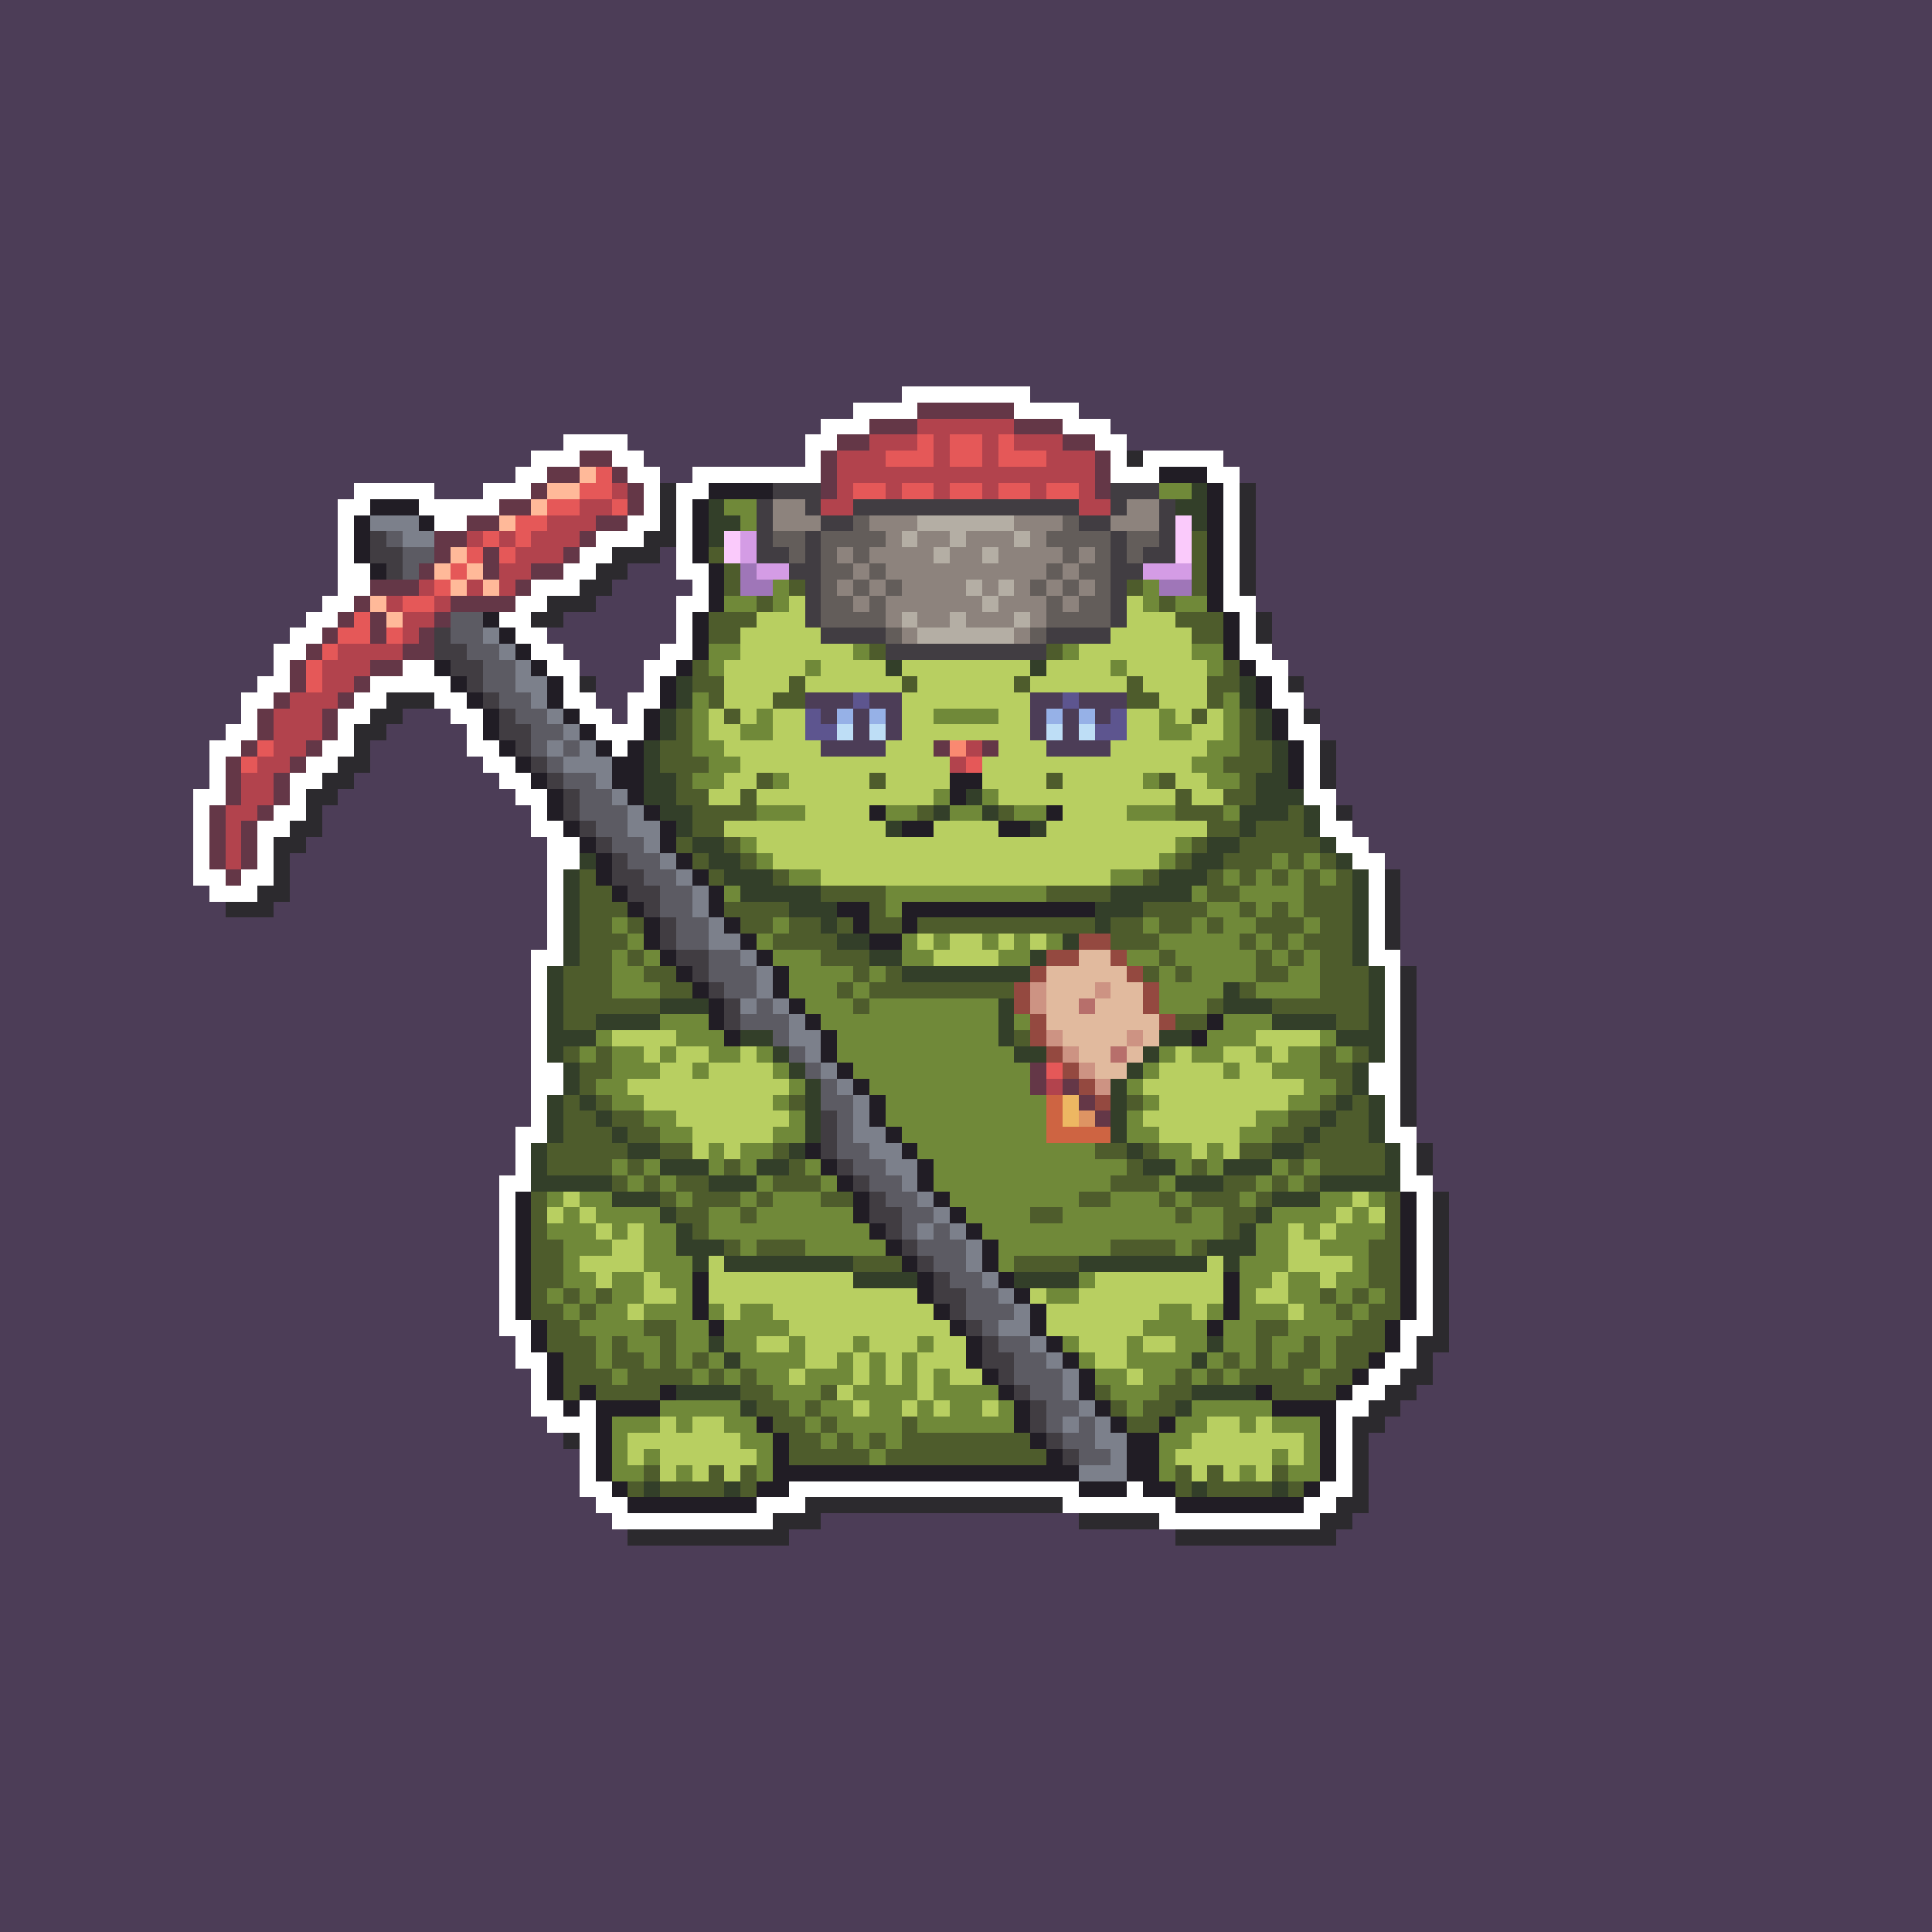 <svg xmlns="http://www.w3.org/2000/svg" shape-rendering="crispEdges" viewBox="0 -0.5 120 120" style="width:100%;height:100%;transform:translate3d(0,0,0);content-visibility:visible">
  <rect x="0" y="-0.5" width="120" height="120" fill="#333333" stroke="none"/>
  <path stroke="#4c3d57" d="M0,0 h120 M0,1 h120 M0,2 h120 M0,3 h120 M0,4 h120 M0,5 h120 
    M0,6 h120 M0,7 h120 M0,8 h120 M0,9 h120 M0,10 h120 M0,11 h120 M0,12 h120 M0,13 h120 
    M0,14 h120 M0,15 h120 M0,16 h120 M0,17 h120 M0,18 h120 M0,19 h120 M0,20 h120 
    M0,21 h120 M0,22 h120 M0,23 h120 M0,24 h56 M64,24 h56 M0,25 h53 M67,25 h53 
    M0,26 h51 M69,26 h51 M0,27 h35 M39,27 h11 M70,27 h50 M0,28 h33 M40,28 h10 M76,28 h44 
    M0,29 h32 M41,29 h2 M77,29 h43 M0,30 h22 M27,30 h3 M78,30 h42 M0,31 h21 M78,31 h42 
    M0,32 h21 M78,32 h42 M0,33 h21 M78,33 h42 M0,34 h21 M41,34 h1 M78,34 h42 M0,35 h21 
    M39,35 h3 M78,35 h42 M0,36 h21 M38,36 h5 M78,36 h42 M0,37 h20 M37,37 h5 M78,37 h42 
    M0,38 h19 M35,38 h7 M79,38 h41 M0,39 h18 M34,39 h8 M79,39 h41 M0,40 h17 M35,40 h6 
    M79,40 h41 M0,41 h17 M36,41 h4 M80,41 h40 M0,42 h16 M37,42 h3 M81,42 h39 M0,43 h15 
    M37,43 h2 M50,43 h3 M54,43 h2 M64,43 h2 M67,43 h3 M81,43 h39 M0,44 h15 M25,44 h3 
    M38,44 h1 M51,44 h1 M53,44 h1 M55,44 h1 M64,44 h1 M66,44 h1 M68,44 h1 M82,44 h38 
    M0,45 h14 M24,45 h5 M53,45 h1 M55,45 h1 M64,45 h1 M66,45 h1 M82,45 h38 M0,46 h13 
    M23,46 h6 M51,46 h4 M65,46 h4 M83,46 h37 M0,47 h13 M23,47 h7 M83,47 h37 M0,48 h13 
    M22,48 h9 M83,48 h37 M0,49 h12 M21,49 h11 M83,49 h37 M0,50 h12 M20,50 h13 M84,50 h36 
    M0,51 h12 M20,51 h13 M84,51 h36 M0,52 h12 M19,52 h15 M85,52 h35 M0,53 h12 M18,53 h16 
    M86,53 h34 M0,54 h12 M18,54 h16 M87,54 h33 M0,55 h13 M18,55 h16 M87,55 h33 
    M0,56 h14 M17,56 h17 M87,56 h33 M0,57 h34 M87,57 h33 M0,58 h34 M87,58 h33 M0,59 h33 
    M87,59 h33 M0,60 h33 M88,60 h32 M0,61 h33 M88,61 h32 M0,62 h33 M88,62 h32 M0,63 h33 
    M88,63 h32 M0,64 h33 M88,64 h32 M0,65 h33 M88,65 h32 M0,66 h33 M88,66 h32 M0,67 h33 
    M88,67 h32 M0,68 h33 M88,68 h32 M0,69 h33 M88,69 h32 M0,70 h32 M88,70 h32 M0,71 h32 
    M89,71 h31 M0,72 h32 M89,72 h31 M0,73 h31 M89,73 h31 M0,74 h31 M90,74 h30 M0,75 h31 
    M90,75 h30 M0,76 h31 M90,76 h30 M0,77 h31 M90,77 h30 M0,78 h31 M90,78 h30 M0,79 h31 
    M90,79 h30 M0,80 h31 M90,80 h30 M0,81 h31 M90,81 h30 M0,82 h31 M90,82 h30 M0,83 h32 
    M90,83 h30 M0,84 h32 M89,84 h31 M0,85 h33 M89,85 h31 M0,86 h33 M88,86 h32 M0,87 h33 
    M87,87 h33 M0,88 h34 M86,88 h34 M0,89 h35 M85,89 h35 M0,90 h36 M85,90 h35 M0,91 h36 
    M85,91 h35 M0,92 h36 M85,92 h35 M0,93 h37 M85,93 h35 M0,94 h38 M51,94 h16 M84,94 h36 
    M0,95 h39 M49,95 h24 M83,95 h37 M0,96 h120 M0,97 h120 M0,98 h120 M0,99 h120 
    M0,100 h120 M0,101 h120 M0,102 h120 M0,103 h120 M0,104 h120 M0,105 h120 M0,106 h120 
    M0,107 h120 M0,108 h120 M0,109 h120 M0,110 h120 M0,111 h120 M0,112 h120 M0,113 h120 
    M0,114 h120 M0,115 h120 M0,116 h120 M0,117 h120 M0,118 h120 M0,119 h120"/>
  <path stroke="#ffffff" d="M56,24 h8 M53,25 h4 M63,25 h4 M51,26 h3 M66,26 h3 M35,27 h4 
    M50,27 h2 M68,27 h2 M33,28 h3 M38,28 h2 M50,28 h1 M69,28 h1 M71,28 h5 M32,29 h2 
    M39,29 h2 M43,29 h8 M69,29 h3 M75,29 h2 M22,30 h5 M30,30 h3 M40,30 h1 M42,30 h2 
    M76,30 h1 M21,31 h2 M26,31 h5 M40,31 h1 M42,31 h1 M76,31 h1 M21,32 h1 M27,32 h2 
    M39,32 h2 M42,32 h1 M76,32 h1 M21,33 h1 M37,33 h3 M42,33 h1 M76,33 h1 M21,34 h1 
    M36,34 h2 M42,34 h1 M76,34 h1 M21,35 h2 M35,35 h2 M42,35 h2 M76,35 h1 M21,36 h2 
    M33,36 h3 M43,36 h1 M76,36 h1 M20,37 h2 M32,37 h2 M42,37 h2 M76,37 h2 M19,38 h2 
    M31,38 h2 M42,38 h1 M77,38 h1 M18,39 h2 M32,39 h2 M42,39 h1 M77,39 h1 M17,40 h2 
    M33,40 h2 M41,40 h2 M77,40 h2 M17,41 h1 M25,41 h2 M34,41 h2 M40,41 h2 M78,41 h2 
    M16,42 h2 M23,42 h5 M35,42 h1 M40,42 h1 M79,42 h1 M15,43 h2 M22,43 h2 M27,43 h2 
    M35,43 h2 M39,43 h2 M79,43 h2 M15,44 h1 M21,44 h2 M28,44 h2 M36,44 h2 M39,44 h1 
    M80,44 h1 M14,45 h2 M21,45 h1 M29,45 h1 M37,45 h3 M80,45 h2 M13,46 h2 M20,46 h2 
    M29,46 h2 M38,46 h1 M81,46 h1 M13,47 h1 M19,47 h2 M30,47 h2 M81,47 h1 M13,48 h1 
    M18,48 h2 M31,48 h2 M81,48 h1 M12,49 h2 M18,49 h1 M32,49 h2 M81,49 h2 M12,50 h1 
    M17,50 h2 M33,50 h1 M82,50 h1 M12,51 h1 M16,51 h2 M33,51 h2 M82,51 h2 M12,52 h1 
    M16,52 h1 M34,52 h2 M83,52 h2 M12,53 h1 M16,53 h1 M34,53 h2 M84,53 h2 M12,54 h2 
    M15,54 h2 M34,54 h1 M85,54 h1 M13,55 h3 M34,55 h1 M85,55 h1 M34,56 h1 M85,56 h1 
    M34,57 h1 M85,57 h1 M34,58 h1 M85,58 h1 M33,59 h2 M85,59 h2 M33,60 h1 M86,60 h1 
    M33,61 h1 M86,61 h1 M33,62 h1 M86,62 h1 M33,63 h1 M86,63 h1 M33,64 h1 M86,64 h1 
    M33,65 h1 M86,65 h1 M33,66 h2 M85,66 h2 M33,67 h2 M85,67 h2 M33,68 h1 M86,68 h1 
    M33,69 h1 M86,69 h1 M32,70 h2 M86,70 h2 M32,71 h1 M87,71 h1 M32,72 h1 M87,72 h1 
    M31,73 h2 M87,73 h2 M31,74 h1 M88,74 h1 M31,75 h1 M88,75 h1 M31,76 h1 M88,76 h1 
    M31,77 h1 M88,77 h1 M31,78 h1 M88,78 h1 M31,79 h1 M88,79 h1 M31,80 h1 M88,80 h1 
    M31,81 h1 M88,81 h1 M31,82 h2 M87,82 h2 M32,83 h1 M87,83 h1 M32,84 h2 M86,84 h2 
    M33,85 h1 M85,85 h2 M33,86 h1 M84,86 h2 M33,87 h2 M36,87 h1 M83,87 h2 M34,88 h3 
    M83,88 h1 M36,89 h1 M83,89 h1 M36,90 h1 M83,90 h1 M36,91 h1 M83,91 h1 M36,92 h2 
    M49,92 h18 M70,92 h1 M82,92 h2 M37,93 h2 M47,93 h3 M66,93 h7 M81,93 h2 M38,94 h10 
    M72,94 h10"/>
  <path stroke="#643747" d="M57,25 h6 M54,26 h3 M63,26 h3 M52,27 h2 M66,27 h2 M36,28 h2 
    M51,28 h1 M68,28 h1 M34,29 h2 M38,29 h1 M51,29 h1 M68,29 h1 M33,30 h1 M39,30 h1 
    M51,30 h1 M68,30 h1 M31,31 h2 M39,31 h1 M29,32 h2 M37,32 h2 M27,33 h2 M36,33 h1 
    M27,34 h1 M30,34 h1 M35,34 h1 M26,35 h1 M30,35 h1 M33,35 h2 M23,36 h3 M32,36 h1 
    M22,37 h1 M28,37 h4 M21,38 h1 M23,38 h1 M27,38 h1 M20,39 h1 M23,39 h1 M26,39 h1 
    M19,40 h1 M25,40 h2 M18,41 h1 M23,41 h2 M18,42 h1 M22,42 h1 M17,43 h1 M21,43 h1 
    M16,44 h1 M20,44 h1 M16,45 h1 M20,45 h1 M15,46 h1 M19,46 h1 M58,46 h1 M61,46 h1 
    M14,47 h1 M18,47 h1 M14,48 h1 M17,48 h1 M14,49 h1 M17,49 h1 M13,50 h1 M16,50 h1 
    M13,51 h1 M15,51 h1 M13,52 h1 M15,52 h1 M13,53 h1 M15,53 h1 M14,54 h1 M64,66 h1 
    M64,67 h1 M66,67 h1 M67,68 h1 M68,69 h1"/>
  <path stroke="#b2434d" d="M57,26 h6 M54,27 h3 M58,27 h1 M61,27 h1 M63,27 h3 M52,28 h3 
    M58,28 h1 M61,28 h1 M65,28 h3 M52,29 h16 M38,30 h1 M52,30 h1 M55,30 h1 M58,30 h1 
    M61,30 h1 M64,30 h1 M67,30 h1 M36,31 h2 M51,31 h2 M67,31 h2 M34,32 h3 M29,33 h1 
    M31,33 h1 M33,33 h3 M32,34 h3 M31,35 h2 M26,36 h1 M29,36 h1 M31,36 h1 M24,37 h1 
    M27,37 h1 M25,38 h2 M25,39 h1 M21,40 h4 M20,41 h3 M20,42 h2 M18,43 h3 M17,44 h3 
    M17,45 h3 M17,46 h2 M60,46 h1 M16,47 h2 M59,47 h1 M15,48 h2 M15,49 h2 M14,50 h2 
    M14,51 h1 M14,52 h1 M14,53 h1 M65,67 h1"/>
  <path stroke="#e55858" d="M57,27 h1 M59,27 h2 M62,27 h1 M55,28 h3 M59,28 h2 M62,28 h3 
    M37,29 h1 M36,30 h2 M53,30 h2 M56,30 h2 M59,30 h2 M62,30 h2 M65,30 h2 M34,31 h2 
    M38,31 h1 M32,32 h2 M30,33 h1 M32,33 h1 M29,34 h1 M31,34 h1 M28,35 h1 M27,36 h1 
    M25,37 h2 M22,38 h1 M21,39 h2 M24,39 h1 M20,40 h1 M19,41 h1 M19,42 h1 M16,46 h1 
    M15,47 h1 M60,47 h1 M65,66 h1"/>
  <path stroke="#2c2a2e" d="M70,28 h1 M41,30 h1 M77,30 h1 M41,31 h1 M77,31 h1 M41,32 h1 
    M77,32 h1 M40,33 h2 M77,33 h1 M38,34 h3 M77,34 h1 M37,35 h2 M77,35 h1 M36,36 h2 
    M77,36 h1 M34,37 h3 M33,38 h2 M78,38 h1 M78,39 h1 M36,42 h1 M80,42 h1 M24,43 h3 
    M23,44 h2 M81,44 h1 M22,45 h2 M22,46 h1 M82,46 h1 M21,47 h2 M82,47 h1 M20,48 h2 
    M82,48 h1 M19,49 h2 M19,50 h1 M83,50 h1 M18,51 h2 M17,52 h2 M17,53 h1 M17,54 h1 
    M86,54 h1 M16,55 h2 M86,55 h1 M14,56 h3 M86,56 h1 M86,57 h1 M86,58 h1 M87,60 h1 
    M87,61 h1 M87,62 h1 M87,63 h1 M87,64 h1 M87,65 h1 M87,66 h1 M87,67 h1 M87,68 h1 
    M87,69 h1 M88,71 h1 M88,72 h1 M89,74 h1 M89,75 h1 M89,76 h1 M89,77 h1 M89,78 h1 
    M89,79 h1 M89,80 h1 M89,81 h1 M89,82 h1 M88,83 h2 M88,84 h1 M87,85 h2 M86,86 h2 
    M85,87 h2 M84,88 h2 M35,89 h1 M84,89 h1 M84,90 h1 M84,91 h1 M84,92 h1 M50,93 h16 
    M83,93 h2 M48,94 h3 M67,94 h5 M82,94 h2 M39,95 h10 M73,95 h10"/>
  <path stroke="#ffb999" d="M36,29 h1 M34,30 h2 M33,31 h1 M31,32 h1 M28,34 h1 M27,35 h1 
    M29,35 h1 M28,36 h1 M30,36 h1 M23,37 h1 M24,38 h1"/>
  <path stroke="#211d25" d="M72,29 h3 M44,30 h4 M75,30 h1 M23,31 h3 M43,31 h1 M75,31 h1 
    M22,32 h1 M26,32 h1 M43,32 h1 M75,32 h1 M22,33 h1 M43,33 h1 M75,33 h1 M22,34 h1 
    M43,34 h1 M75,34 h1 M23,35 h1 M44,35 h1 M75,35 h1 M44,36 h1 M75,36 h1 M44,37 h1 
    M75,37 h1 M30,38 h1 M43,38 h1 M76,38 h1 M31,39 h1 M43,39 h1 M76,39 h1 M32,40 h1 
    M43,40 h1 M76,40 h1 M27,41 h1 M33,41 h1 M42,41 h1 M77,41 h1 M28,42 h1 M34,42 h1 
    M41,42 h1 M78,42 h1 M29,43 h1 M34,43 h1 M41,43 h1 M78,43 h1 M30,44 h1 M35,44 h1 
    M40,44 h1 M79,44 h1 M30,45 h1 M36,45 h1 M40,45 h1 M79,45 h1 M31,46 h1 M37,46 h1 
    M39,46 h1 M80,46 h1 M32,47 h1 M38,47 h2 M80,47 h1 M33,48 h1 M38,48 h2 M59,48 h2 
    M80,48 h1 M34,49 h1 M39,49 h1 M59,49 h1 M34,50 h1 M40,50 h1 M54,50 h1 M65,50 h1 
    M35,51 h1 M41,51 h1 M56,51 h2 M62,51 h2 M36,52 h1 M41,52 h1 M37,53 h1 M42,53 h1 
    M37,54 h1 M43,54 h1 M38,55 h1 M44,55 h1 M39,56 h1 M44,56 h1 M52,56 h2 M56,56 h12 
    M40,57 h1 M45,57 h1 M53,57 h1 M56,57 h1 M40,58 h1 M46,58 h1 M54,58 h2 M41,59 h1 
    M47,59 h1 M42,60 h1 M48,60 h1 M43,61 h1 M48,61 h1 M44,62 h1 M49,62 h1 M44,63 h1 
    M50,63 h1 M75,63 h1 M45,64 h1 M51,64 h1 M74,64 h1 M51,65 h1 M52,66 h1 M53,67 h1 
    M54,68 h1 M54,69 h1 M55,70 h1 M50,71 h1 M56,71 h1 M51,72 h1 M57,72 h1 M52,73 h1 
    M57,73 h1 M32,74 h1 M53,74 h1 M58,74 h1 M87,74 h1 M32,75 h1 M53,75 h1 M59,75 h1 
    M87,75 h1 M32,76 h1 M54,76 h1 M60,76 h1 M87,76 h1 M32,77 h1 M55,77 h1 M61,77 h1 
    M87,77 h1 M32,78 h1 M56,78 h1 M61,78 h1 M87,78 h1 M32,79 h1 M43,79 h1 M57,79 h1 
    M62,79 h1 M76,79 h1 M87,79 h1 M32,80 h1 M43,80 h1 M57,80 h1 M63,80 h1 M76,80 h1 
    M87,80 h1 M32,81 h1 M43,81 h1 M58,81 h1 M64,81 h1 M76,81 h1 M87,81 h1 M33,82 h1 
    M44,82 h1 M59,82 h1 M64,82 h1 M75,82 h1 M86,82 h1 M33,83 h1 M60,83 h1 M65,83 h1 
    M86,83 h1 M34,84 h1 M60,84 h1 M66,84 h1 M85,84 h1 M34,85 h1 M61,85 h1 M67,85 h1 
    M84,85 h1 M34,86 h1 M36,86 h1 M41,86 h1 M62,86 h1 M67,86 h1 M78,86 h1 M83,86 h1 
    M35,87 h1 M37,87 h4 M63,87 h1 M68,87 h1 M79,87 h4 M37,88 h1 M47,88 h1 M63,88 h1 
    M69,88 h1 M72,88 h1 M82,88 h1 M37,89 h1 M48,89 h1 M64,89 h1 M70,89 h2 M82,89 h1 
    M37,90 h1 M48,90 h1 M65,90 h1 M70,90 h2 M82,90 h1 M37,91 h1 M48,91 h19 M70,91 h2 
    M82,91 h1 M38,92 h1 M47,92 h2 M67,92 h3 M71,92 h2 M81,92 h1 M39,93 h8 M73,93 h8"/>
  <path stroke="#413d42" d="M48,30 h3 M69,30 h3 M47,31 h1 M50,31 h1 M53,31 h14 
    M69,31 h1 M72,31 h1 M47,32 h1 M51,32 h2 M67,32 h2 M72,32 h1 M23,33 h1 M47,33 h1 
    M50,33 h1 M69,33 h1 M72,33 h1 M23,34 h2 M47,34 h2 M50,34 h1 M69,34 h1 M71,34 h2 
    M24,35 h1 M49,35 h2 M69,35 h2 M50,36 h1 M69,36 h1 M50,37 h1 M69,37 h1 M50,38 h1 
    M69,38 h1 M27,39 h1 M51,39 h4 M65,39 h4 M27,40 h2 M55,40 h10 M28,41 h2 M29,42 h1 
    M30,43 h1 M31,44 h1 M31,45 h2 M32,46 h1 M33,47 h1 M34,48 h1 M35,49 h1 M35,50 h1 
    M36,51 h1 M37,52 h1 M38,53 h1 M38,54 h2 M39,55 h2 M40,56 h1 M41,57 h1 M41,58 h1 
    M42,59 h2 M43,60 h1 M44,61 h1 M45,62 h1 M45,63 h1 M51,69 h1 M51,70 h1 M51,71 h1 
    M52,72 h1 M53,73 h1 M54,74 h1 M54,75 h2 M55,76 h1 M56,77 h1 M57,78 h1 M58,79 h1 
    M58,80 h2 M59,81 h1 M60,82 h1 M61,83 h1 M61,84 h2 M62,85 h1 M63,86 h1 M64,87 h1 
    M64,88 h1 M65,89 h1 M66,90 h1"/>
  <path stroke="#708939" d="M72,30 h2 M45,31 h2 M46,32 h1 M48,36 h1 M71,36 h1 M45,37 h2 
    M48,37 h1 M71,37 h1 M73,37 h2 M44,40 h2 M53,40 h1 M66,40 h1 M74,40 h2 M44,41 h1 
    M50,41 h1 M69,41 h1 M75,41 h1 M43,43 h1 M76,43 h1 M43,44 h1 M47,44 h1 M58,44 h4 
    M72,44 h1 M76,44 h1 M43,45 h1 M46,45 h2 M72,45 h2 M76,45 h1 M43,46 h2 M75,46 h2 
    M44,47 h2 M74,47 h2 M43,48 h2 M48,48 h1 M71,48 h1 M75,48 h2 M58,49 h1 M61,49 h1 
    M47,50 h3 M55,50 h2 M59,50 h2 M63,50 h2 M70,50 h3 M76,50 h1 M46,52 h1 M73,52 h1 
    M47,53 h1 M72,53 h1 M79,53 h1 M81,53 h1 M49,54 h2 M69,54 h2 M76,54 h1 M78,54 h1 
    M80,54 h1 M82,54 h1 M45,55 h1 M55,55 h10 M74,55 h1 M77,55 h4 M55,56 h1 M75,56 h2 
    M78,56 h1 M80,56 h1 M38,57 h1 M48,57 h1 M71,57 h1 M74,57 h1 M76,57 h2 M81,57 h1 
    M39,58 h1 M47,58 h1 M56,58 h1 M58,58 h1 M61,58 h1 M63,58 h1 M65,58 h1 M72,58 h5 
    M78,58 h1 M80,58 h1 M38,59 h1 M40,59 h1 M48,59 h3 M56,59 h2 M62,59 h2 M70,59 h2 
    M73,59 h5 M79,59 h1 M81,59 h1 M38,60 h2 M49,60 h4 M54,60 h1 M72,60 h1 M74,60 h4 
    M80,60 h2 M38,61 h3 M49,61 h3 M53,61 h1 M72,61 h4 M78,61 h4 M50,62 h3 M54,62 h8 
    M72,62 h3 M41,63 h3 M51,63 h11 M63,63 h1 M76,63 h3 M37,64 h1 M42,64 h3 M52,64 h10 
    M75,64 h3 M82,64 h1 M36,65 h1 M38,65 h2 M41,65 h1 M44,65 h2 M47,65 h1 M52,65 h11 
    M72,65 h1 M74,65 h2 M78,65 h1 M80,65 h2 M83,65 h1 M38,66 h3 M43,66 h1 M48,66 h1 
    M53,66 h11 M71,66 h1 M76,66 h1 M79,66 h3 M37,67 h2 M49,67 h1 M54,67 h10 M70,67 h1 
    M81,67 h2 M38,68 h2 M48,68 h1 M55,68 h10 M71,68 h1 M80,68 h2 M40,69 h2 M49,69 h1 
    M55,69 h10 M70,69 h1 M78,69 h2 M41,70 h2 M48,70 h2 M56,70 h9 M70,70 h2 M77,70 h2 
    M44,71 h1 M46,71 h2 M57,71 h11 M72,71 h2 M75,71 h1 M38,72 h1 M40,72 h1 M44,72 h1 
    M46,72 h1 M50,72 h1 M58,72 h12 M73,72 h1 M75,72 h1 M79,72 h1 M81,72 h1 M39,73 h1 
    M41,73 h1 M47,73 h1 M51,73 h1 M58,73 h11 M72,73 h1 M78,73 h1 M80,73 h1 M34,74 h1 
    M36,74 h2 M42,74 h1 M46,74 h1 M48,74 h3 M59,74 h8 M69,74 h3 M73,74 h1 M77,74 h1 
    M82,74 h2 M85,74 h1 M35,75 h1 M37,75 h4 M44,75 h2 M47,75 h6 M60,75 h4 M66,75 h7 
    M74,75 h2 M79,75 h4 M84,75 h1 M34,76 h3 M38,76 h1 M40,76 h2 M44,76 h10 M61,76 h15 
    M78,76 h2 M81,76 h1 M83,76 h3 M35,77 h3 M40,77 h2 M46,77 h1 M50,77 h5 M62,77 h7 
    M73,77 h1 M78,77 h2 M82,77 h3 M35,78 h1 M40,78 h3 M62,78 h1 M77,78 h3 M84,78 h1 
    M35,79 h2 M38,79 h2 M41,79 h2 M67,79 h1 M77,79 h2 M80,79 h2 M83,79 h2 M34,80 h1 
    M36,80 h1 M38,80 h2 M42,80 h1 M65,80 h2 M77,80 h1 M80,80 h2 M83,80 h1 M85,80 h1 
    M35,81 h1 M37,81 h2 M40,81 h3 M44,81 h1 M46,81 h2 M72,81 h2 M75,81 h1 M77,81 h3 
    M81,81 h2 M84,81 h1 M36,82 h4 M42,82 h2 M45,82 h4 M71,82 h4 M76,82 h2 M80,82 h4 
    M37,83 h1 M39,83 h2 M42,83 h2 M45,83 h2 M49,83 h1 M53,83 h1 M57,83 h1 M66,83 h1 
    M70,83 h1 M73,83 h2 M76,83 h2 M79,83 h2 M82,83 h1 M37,84 h1 M40,84 h1 M42,84 h1 
    M44,84 h1 M46,84 h4 M52,84 h1 M54,84 h1 M56,84 h1 M67,84 h1 M70,84 h4 M75,84 h1 
    M77,84 h1 M79,84 h1 M82,84 h1 M38,85 h1 M43,85 h1 M45,85 h1 M47,85 h2 M50,85 h3 
    M54,85 h1 M56,85 h1 M58,85 h1 M68,85 h2 M71,85 h2 M74,85 h1 M76,85 h1 M81,85 h1 
    M48,86 h3 M53,86 h4 M58,86 h4 M69,86 h3 M41,87 h5 M49,87 h1 M51,87 h2 M54,87 h2 
    M57,87 h1 M59,87 h2 M62,87 h1 M70,87 h1 M74,87 h5 M38,88 h3 M42,88 h1 M45,88 h2 
    M50,88 h1 M52,88 h4 M57,88 h6 M73,88 h2 M77,88 h1 M79,88 h3 M38,89 h1 M46,89 h2 
    M51,89 h1 M53,89 h1 M55,89 h1 M72,89 h2 M81,89 h1 M38,90 h1 M40,90 h1 M47,90 h1 
    M54,90 h1 M72,90 h1 M79,90 h1 M81,90 h1 M38,91 h2 M42,91 h1 M47,91 h1 M72,91 h1 
    M77,91 h1 M80,91 h2"/>
  <path stroke="#333f29" d="M74,30 h1 M44,31 h1 M73,31 h2 M44,32 h2 M74,32 h1 M44,33 h1 
    M55,41 h1 M64,41 h1 M42,42 h1 M77,42 h1 M42,43 h1 M77,43 h1 M41,44 h1 M78,44 h1 
    M41,45 h1 M78,45 h1 M40,46 h1 M79,46 h1 M40,47 h1 M79,47 h1 M40,48 h2 M78,48 h2 
    M40,49 h2 M60,49 h1 M78,49 h3 M41,50 h2 M58,50 h1 M61,50 h1 M77,50 h3 M81,50 h1 
    M42,51 h1 M55,51 h1 M64,51 h1 M77,51 h1 M81,51 h1 M43,52 h2 M75,52 h2 M82,52 h1 
    M36,53 h1 M44,53 h2 M74,53 h2 M83,53 h1 M35,54 h1 M45,54 h3 M72,54 h3 M84,54 h1 
    M35,55 h1 M46,55 h5 M69,55 h5 M84,55 h1 M35,56 h1 M49,56 h3 M68,56 h3 M84,56 h1 
    M35,57 h1 M51,57 h1 M68,57 h1 M84,57 h1 M35,58 h1 M52,58 h2 M66,58 h1 M84,58 h1 
    M35,59 h1 M54,59 h2 M64,59 h1 M84,59 h1 M34,60 h1 M56,60 h8 M85,60 h1 M34,61 h1 
    M76,61 h1 M85,61 h1 M34,62 h1 M41,62 h3 M62,62 h1 M76,62 h3 M85,62 h1 M34,63 h1 
    M37,63 h4 M62,63 h1 M79,63 h4 M85,63 h1 M34,64 h3 M46,64 h2 M62,64 h1 M72,64 h2 
    M83,64 h3 M34,65 h1 M48,65 h1 M63,65 h2 M71,65 h1 M85,65 h1 M35,66 h1 M49,66 h1 
    M70,66 h1 M84,66 h1 M35,67 h1 M50,67 h1 M69,67 h1 M84,67 h1 M34,68 h1 M36,68 h1 
    M50,68 h1 M69,68 h1 M83,68 h1 M85,68 h1 M34,69 h1 M37,69 h1 M50,69 h1 M69,69 h1 
    M82,69 h1 M85,69 h1 M34,70 h1 M38,70 h1 M50,70 h1 M69,70 h1 M81,70 h1 M85,70 h1 
    M33,71 h1 M39,71 h2 M49,71 h1 M70,71 h1 M79,71 h2 M86,71 h1 M33,72 h1 M41,72 h3 
    M47,72 h2 M71,72 h2 M76,72 h3 M86,72 h1 M33,73 h5 M44,73 h3 M73,73 h3 M82,73 h5 
    M38,74 h3 M79,74 h3 M41,75 h1 M78,75 h1 M42,76 h1 M77,76 h1 M42,77 h3 M75,77 h3 
    M43,78 h1 M45,78 h8 M67,78 h8 M76,78 h1 M53,79 h4 M63,79 h4 M44,83 h1 M75,83 h1 
    M45,84 h1 M74,84 h1 M42,86 h4 M74,86 h4 M46,87 h1 M73,87 h1 M40,92 h1 M45,92 h1 
    M74,92 h1 M79,92 h1"/>
  <path stroke="#8d837d" d="M48,31 h2 M70,31 h2 M48,32 h3 M54,32 h3 M63,32 h3 M69,32 h3 
    M55,33 h1 M57,33 h2 M60,33 h3 M64,33 h1 M52,34 h1 M54,34 h4 M59,34 h2 M62,34 h4 
    M67,34 h1 M53,35 h1 M55,35 h10 M66,35 h1 M52,36 h1 M54,36 h1 M56,36 h4 M61,36 h1 
    M63,36 h1 M65,36 h1 M67,36 h1 M53,37 h1 M55,37 h6 M62,37 h3 M66,37 h1 M55,38 h1 
    M57,38 h2 M60,38 h3 M64,38 h1 M56,39 h1 M63,39 h1"/>
  <path stroke="#7c808b" d="M23,32 h3 M25,33 h2 M30,39 h1 M31,40 h1 M32,41 h1 M32,42 h2 
    M33,43 h1 M34,44 h1 M35,45 h1 M34,46 h1 M36,46 h1 M35,47 h3 M37,48 h1 M38,49 h1 
    M39,50 h1 M39,51 h2 M40,52 h1 M41,53 h1 M42,54 h1 M43,55 h1 M43,56 h1 M44,57 h1 
    M44,58 h2 M46,59 h1 M47,60 h1 M47,61 h1 M46,62 h1 M48,62 h1 M49,63 h1 M49,64 h2 
    M50,65 h1 M51,66 h1 M52,67 h1 M53,68 h1 M53,69 h1 M53,70 h2 M54,71 h2 M55,72 h2 
    M56,73 h1 M57,74 h1 M58,75 h1 M57,76 h1 M59,76 h1 M60,77 h1 M60,78 h1 M61,79 h1 
    M62,80 h1 M63,81 h1 M62,82 h2 M64,83 h1 M65,84 h1 M66,85 h1 M66,86 h1 M67,87 h1 
    M66,88 h1 M68,88 h1 M68,89 h2 M69,90 h1 M67,91 h3"/>
  <path stroke="#635d5a" d="M53,32 h1 M66,32 h1 M48,33 h2 M51,33 h4 M65,33 h4 M70,33 h2 
    M49,34 h1 M51,34 h1 M53,34 h1 M66,34 h1 M68,34 h1 M70,34 h1 M51,35 h2 M54,35 h1 
    M65,35 h1 M67,35 h2 M51,36 h1 M53,36 h1 M55,36 h1 M64,36 h1 M66,36 h1 M68,36 h1 
    M51,37 h2 M54,37 h1 M65,37 h1 M67,37 h2 M51,38 h4 M65,38 h4 M55,39 h1 M64,39 h1"/>
  <path stroke="#b4aea4" d="M57,32 h6 M56,33 h1 M59,33 h1 M63,33 h1 M58,34 h1 M61,34 h1 
    M60,36 h1 M62,36 h1 M61,37 h1 M56,38 h1 M59,38 h1 M63,38 h1 M57,39 h6"/>
  <path stroke="#facafb" d="M73,32 h1 M45,33 h1 M73,33 h1 M45,34 h1 M73,34 h1"/>
  <path stroke="#5c5b63" d="M24,33 h1 M25,34 h2 M25,35 h1 M28,38 h2 M28,39 h2 M29,40 h2 
    M30,41 h2 M30,42 h2 M31,43 h2 M32,44 h2 M33,45 h2 M33,46 h1 M35,46 h1 M34,47 h1 
    M35,48 h2 M36,49 h2 M36,50 h3 M37,51 h2 M38,52 h2 M39,53 h2 M40,54 h2 M41,55 h2 
    M41,56 h2 M42,57 h2 M42,58 h2 M44,59 h2 M44,60 h3 M45,61 h2 M47,62 h1 M46,63 h3 
    M48,64 h1 M49,65 h1 M50,66 h1 M51,67 h1 M51,68 h2 M52,69 h1 M52,70 h1 M52,71 h2 
    M53,72 h2 M54,73 h2 M55,74 h2 M56,75 h2 M56,76 h1 M58,76 h1 M57,77 h3 M58,78 h2 
    M59,79 h2 M60,80 h2 M60,81 h3 M61,82 h1 M62,83 h2 M63,84 h2 M63,85 h3 M64,86 h2 
    M65,87 h2 M65,88 h1 M67,88 h1 M66,89 h2 M67,90 h2"/>
  <path stroke="#d49ce5" d="M46,33 h1 M46,34 h1 M47,35 h2 M71,35 h3"/>
  <path stroke="#4e5c2c" d="M74,33 h1 M44,34 h1 M74,34 h1 M45,35 h1 M74,35 h1 M45,36 h1 
    M49,36 h1 M70,36 h1 M74,36 h1 M47,37 h1 M72,37 h1 M44,38 h3 M73,38 h3 M44,39 h2 
    M74,39 h2 M54,40 h1 M65,40 h1 M43,41 h1 M76,41 h1 M43,42 h2 M49,42 h1 M56,42 h1 
    M63,42 h1 M70,42 h1 M75,42 h2 M44,43 h1 M48,43 h2 M70,43 h2 M75,43 h1 M42,44 h1 
    M45,44 h1 M74,44 h1 M77,44 h1 M42,45 h1 M77,45 h1 M41,46 h2 M77,46 h2 M41,47 h3 
    M76,47 h3 M42,48 h1 M47,48 h1 M54,48 h1 M65,48 h1 M72,48 h1 M77,48 h1 M42,49 h2 
    M46,49 h1 M73,49 h1 M76,49 h2 M43,50 h4 M57,50 h1 M62,50 h1 M73,50 h3 M80,50 h1 
    M43,51 h2 M75,51 h2 M78,51 h3 M42,52 h1 M45,52 h1 M74,52 h1 M77,52 h5 M43,53 h1 
    M46,53 h1 M73,53 h1 M76,53 h3 M80,53 h1 M82,53 h1 M36,54 h1 M44,54 h1 M48,54 h1 
    M71,54 h1 M75,54 h1 M77,54 h1 M79,54 h1 M81,54 h1 M83,54 h1 M36,55 h2 M51,55 h4 
    M65,55 h4 M75,55 h2 M81,55 h3 M36,56 h3 M45,56 h4 M54,56 h1 M71,56 h4 M77,56 h1 
    M79,56 h1 M81,56 h3 M36,57 h2 M39,57 h1 M46,57 h2 M49,57 h2 M52,57 h1 M54,57 h2 
    M57,57 h11 M69,57 h2 M72,57 h2 M75,57 h1 M78,57 h3 M82,57 h2 M36,58 h3 M48,58 h4 
    M69,58 h3 M77,58 h1 M79,58 h1 M81,58 h3 M36,59 h2 M39,59 h1 M51,59 h3 M72,59 h1 
    M78,59 h1 M80,59 h1 M82,59 h2 M35,60 h3 M40,60 h2 M53,60 h1 M55,60 h1 M71,60 h1 
    M73,60 h1 M78,60 h2 M82,60 h3 M35,61 h3 M41,61 h2 M52,61 h1 M54,61 h9 M77,61 h1 
    M82,61 h3 M35,62 h6 M53,62 h1 M75,62 h1 M79,62 h6 M35,63 h2 M73,63 h2 M83,63 h2 
    M63,64 h1 M35,65 h1 M37,65 h1 M82,65 h1 M84,65 h1 M36,66 h2 M82,66 h2 M36,67 h1 
    M83,67 h1 M35,68 h1 M37,68 h1 M49,68 h1 M70,68 h1 M82,68 h1 M84,68 h1 M35,69 h2 
    M38,69 h2 M80,69 h2 M83,69 h2 M35,70 h3 M39,70 h2 M79,70 h2 M82,70 h3 M34,71 h5 
    M41,71 h2 M48,71 h1 M68,71 h2 M71,71 h1 M77,71 h2 M81,71 h5 M34,72 h4 M39,72 h1 
    M45,72 h1 M49,72 h1 M70,72 h1 M74,72 h1 M80,72 h1 M82,72 h4 M38,73 h1 M40,73 h1 
    M42,73 h2 M48,73 h3 M69,73 h3 M76,73 h2 M79,73 h1 M81,73 h1 M33,74 h1 M41,74 h1 
    M43,74 h3 M47,74 h1 M51,74 h2 M67,74 h2 M72,74 h1 M74,74 h3 M78,74 h1 M86,74 h1 
    M33,75 h1 M42,75 h2 M46,75 h1 M64,75 h2 M73,75 h1 M76,75 h2 M86,75 h1 M33,76 h1 
    M43,76 h1 M76,76 h1 M86,76 h1 M33,77 h2 M45,77 h1 M47,77 h3 M69,77 h4 M74,77 h1 
    M85,77 h2 M33,78 h2 M53,78 h3 M63,78 h4 M85,78 h2 M33,79 h2 M85,79 h2 M33,80 h1 
    M35,80 h1 M37,80 h1 M82,80 h1 M84,80 h1 M86,80 h1 M33,81 h2 M36,81 h1 M83,81 h1 
    M85,81 h2 M34,82 h2 M40,82 h2 M78,82 h2 M84,82 h2 M34,83 h3 M38,83 h1 M41,83 h1 
    M78,83 h1 M81,83 h1 M83,83 h3 M35,84 h2 M38,84 h2 M41,84 h1 M43,84 h1 M76,84 h1 
    M78,84 h1 M80,84 h2 M83,84 h2 M35,85 h3 M39,85 h4 M44,85 h1 M46,85 h1 M73,85 h1 
    M75,85 h1 M77,85 h4 M82,85 h2 M35,86 h1 M37,86 h4 M46,86 h2 M51,86 h1 M68,86 h1 
    M72,86 h2 M79,86 h4 M47,87 h2 M50,87 h1 M69,87 h1 M71,87 h2 M48,88 h2 M51,88 h1 
    M56,88 h1 M70,88 h2 M49,89 h2 M52,89 h1 M54,89 h1 M56,89 h8 M49,90 h5 M55,90 h10 
    M40,91 h1 M44,91 h1 M46,91 h1 M73,91 h1 M75,91 h1 M79,91 h1 M39,92 h1 M41,92 h4 
    M46,92 h1 M73,92 h1 M75,92 h4 M80,92 h1"/>
  <path stroke="#9f76b8" d="M46,35 h1 M46,36 h2 M72,36 h2"/>
  <path stroke="#b8cf61" d="M49,37 h1 M70,37 h1 M47,38 h3 M70,38 h3 M46,39 h5 M69,39 h5 
    M46,40 h7 M67,40 h7 M45,41 h5 M51,41 h4 M56,41 h8 M65,41 h4 M70,41 h5 M45,42 h4 
    M50,42 h6 M57,42 h6 M64,42 h6 M71,42 h4 M45,43 h3 M56,43 h8 M72,43 h3 M44,44 h1 
    M46,44 h1 M48,44 h2 M56,44 h2 M62,44 h2 M70,44 h2 M73,44 h1 M75,44 h1 M44,45 h2 
    M48,45 h2 M56,45 h8 M70,45 h2 M74,45 h2 M45,46 h6 M55,46 h3 M62,46 h3 M69,46 h6 
    M46,47 h13 M61,47 h13 M45,48 h2 M49,48 h5 M55,48 h4 M61,48 h4 M66,48 h5 M73,48 h2 
    M44,49 h2 M47,49 h11 M62,49 h11 M74,49 h2 M50,50 h4 M66,50 h4 M45,51 h10 M58,51 h4 
    M65,51 h10 M47,52 h26 M48,53 h24 M51,54 h18 M57,58 h1 M59,58 h2 M62,58 h1 M64,58 h1 
    M58,59 h4 M38,64 h4 M78,64 h4 M40,65 h1 M42,65 h2 M46,65 h1 M73,65 h1 M76,65 h2 
    M79,65 h1 M41,66 h2 M44,66 h4 M72,66 h4 M77,66 h2 M39,67 h10 M71,67 h10 M40,68 h8 
    M72,68 h8 M42,69 h7 M71,69 h7 M43,70 h5 M72,70 h5 M43,71 h1 M45,71 h1 M74,71 h1 
    M76,71 h1 M35,74 h1 M84,74 h1 M34,75 h1 M36,75 h1 M83,75 h1 M85,75 h1 M37,76 h1 
    M39,76 h1 M80,76 h1 M82,76 h1 M38,77 h2 M80,77 h2 M36,78 h4 M44,78 h1 M75,78 h1 
    M80,78 h4 M37,79 h1 M40,79 h1 M44,79 h9 M68,79 h8 M79,79 h1 M82,79 h1 M40,80 h2 
    M44,80 h13 M64,80 h1 M67,80 h9 M78,80 h2 M39,81 h1 M45,81 h1 M48,81 h10 M65,81 h7 
    M74,81 h1 M80,81 h1 M49,82 h10 M65,82 h6 M47,83 h2 M50,83 h3 M54,83 h3 M58,83 h2 
    M67,83 h3 M71,83 h2 M50,84 h2 M53,84 h1 M55,84 h1 M57,84 h3 M68,84 h2 M49,85 h1 
    M53,85 h1 M55,85 h1 M57,85 h1 M59,85 h2 M70,85 h1 M52,86 h1 M57,86 h1 M53,87 h1 
    M56,87 h1 M58,87 h1 M61,87 h1 M41,88 h1 M43,88 h2 M75,88 h2 M78,88 h1 M39,89 h7 
    M74,89 h7 M39,90 h1 M41,90 h6 M73,90 h6 M80,90 h1 M41,91 h1 M43,91 h1 M45,91 h1 
    M74,91 h1 M76,91 h1 M78,91 h1"/>
  <path stroke="#5d558f" d="M53,43 h1 M66,43 h1 M50,44 h1 M69,44 h1 M50,45 h2 M68,45 h2"/>
  <path stroke="#96b1e7" d="M52,44 h1 M54,44 h1 M65,44 h1 M67,44 h1"/>
  <path stroke="#bedef6" d="M52,45 h1 M54,45 h1 M65,45 h1 M67,45 h1"/>
  <path stroke="#fa8971" d="M59,46 h1"/>
  <path stroke="#944940" d="M67,58 h2 M65,59 h2 M69,59 h1 M64,60 h1 M70,60 h1 M63,61 h1 
    M71,61 h1 M63,62 h1 M71,62 h1 M64,63 h1 M72,63 h1 M64,64 h1 M65,65 h1 M66,66 h1 
    M67,67 h1 M68,68 h1"/>
  <path stroke="#e1ba9e" d="M67,59 h2 M65,60 h5 M65,61 h3 M69,61 h2 M65,62 h2 M68,62 h3 
    M65,63 h7 M66,64 h4 M71,64 h1 M67,65 h2 M70,65 h1 M68,66 h2"/>
  <path stroke="#cd9383" d="M64,61 h1 M68,61 h1 M64,62 h1 M65,64 h1 M70,64 h1 M66,65 h1 
    M67,66 h1 M68,67 h1"/>
  <path stroke="#b76f6b" d="M67,62 h1 M69,65 h1"/>
  <path stroke="#ce6442" d="M65,68 h1 M65,69 h1 M65,70 h4"/>
  <path stroke="#edb762" d="M66,68 h1 M66,69 h1"/>
  <path stroke="#de9463" d="M67,69 h1"/>
</svg>
